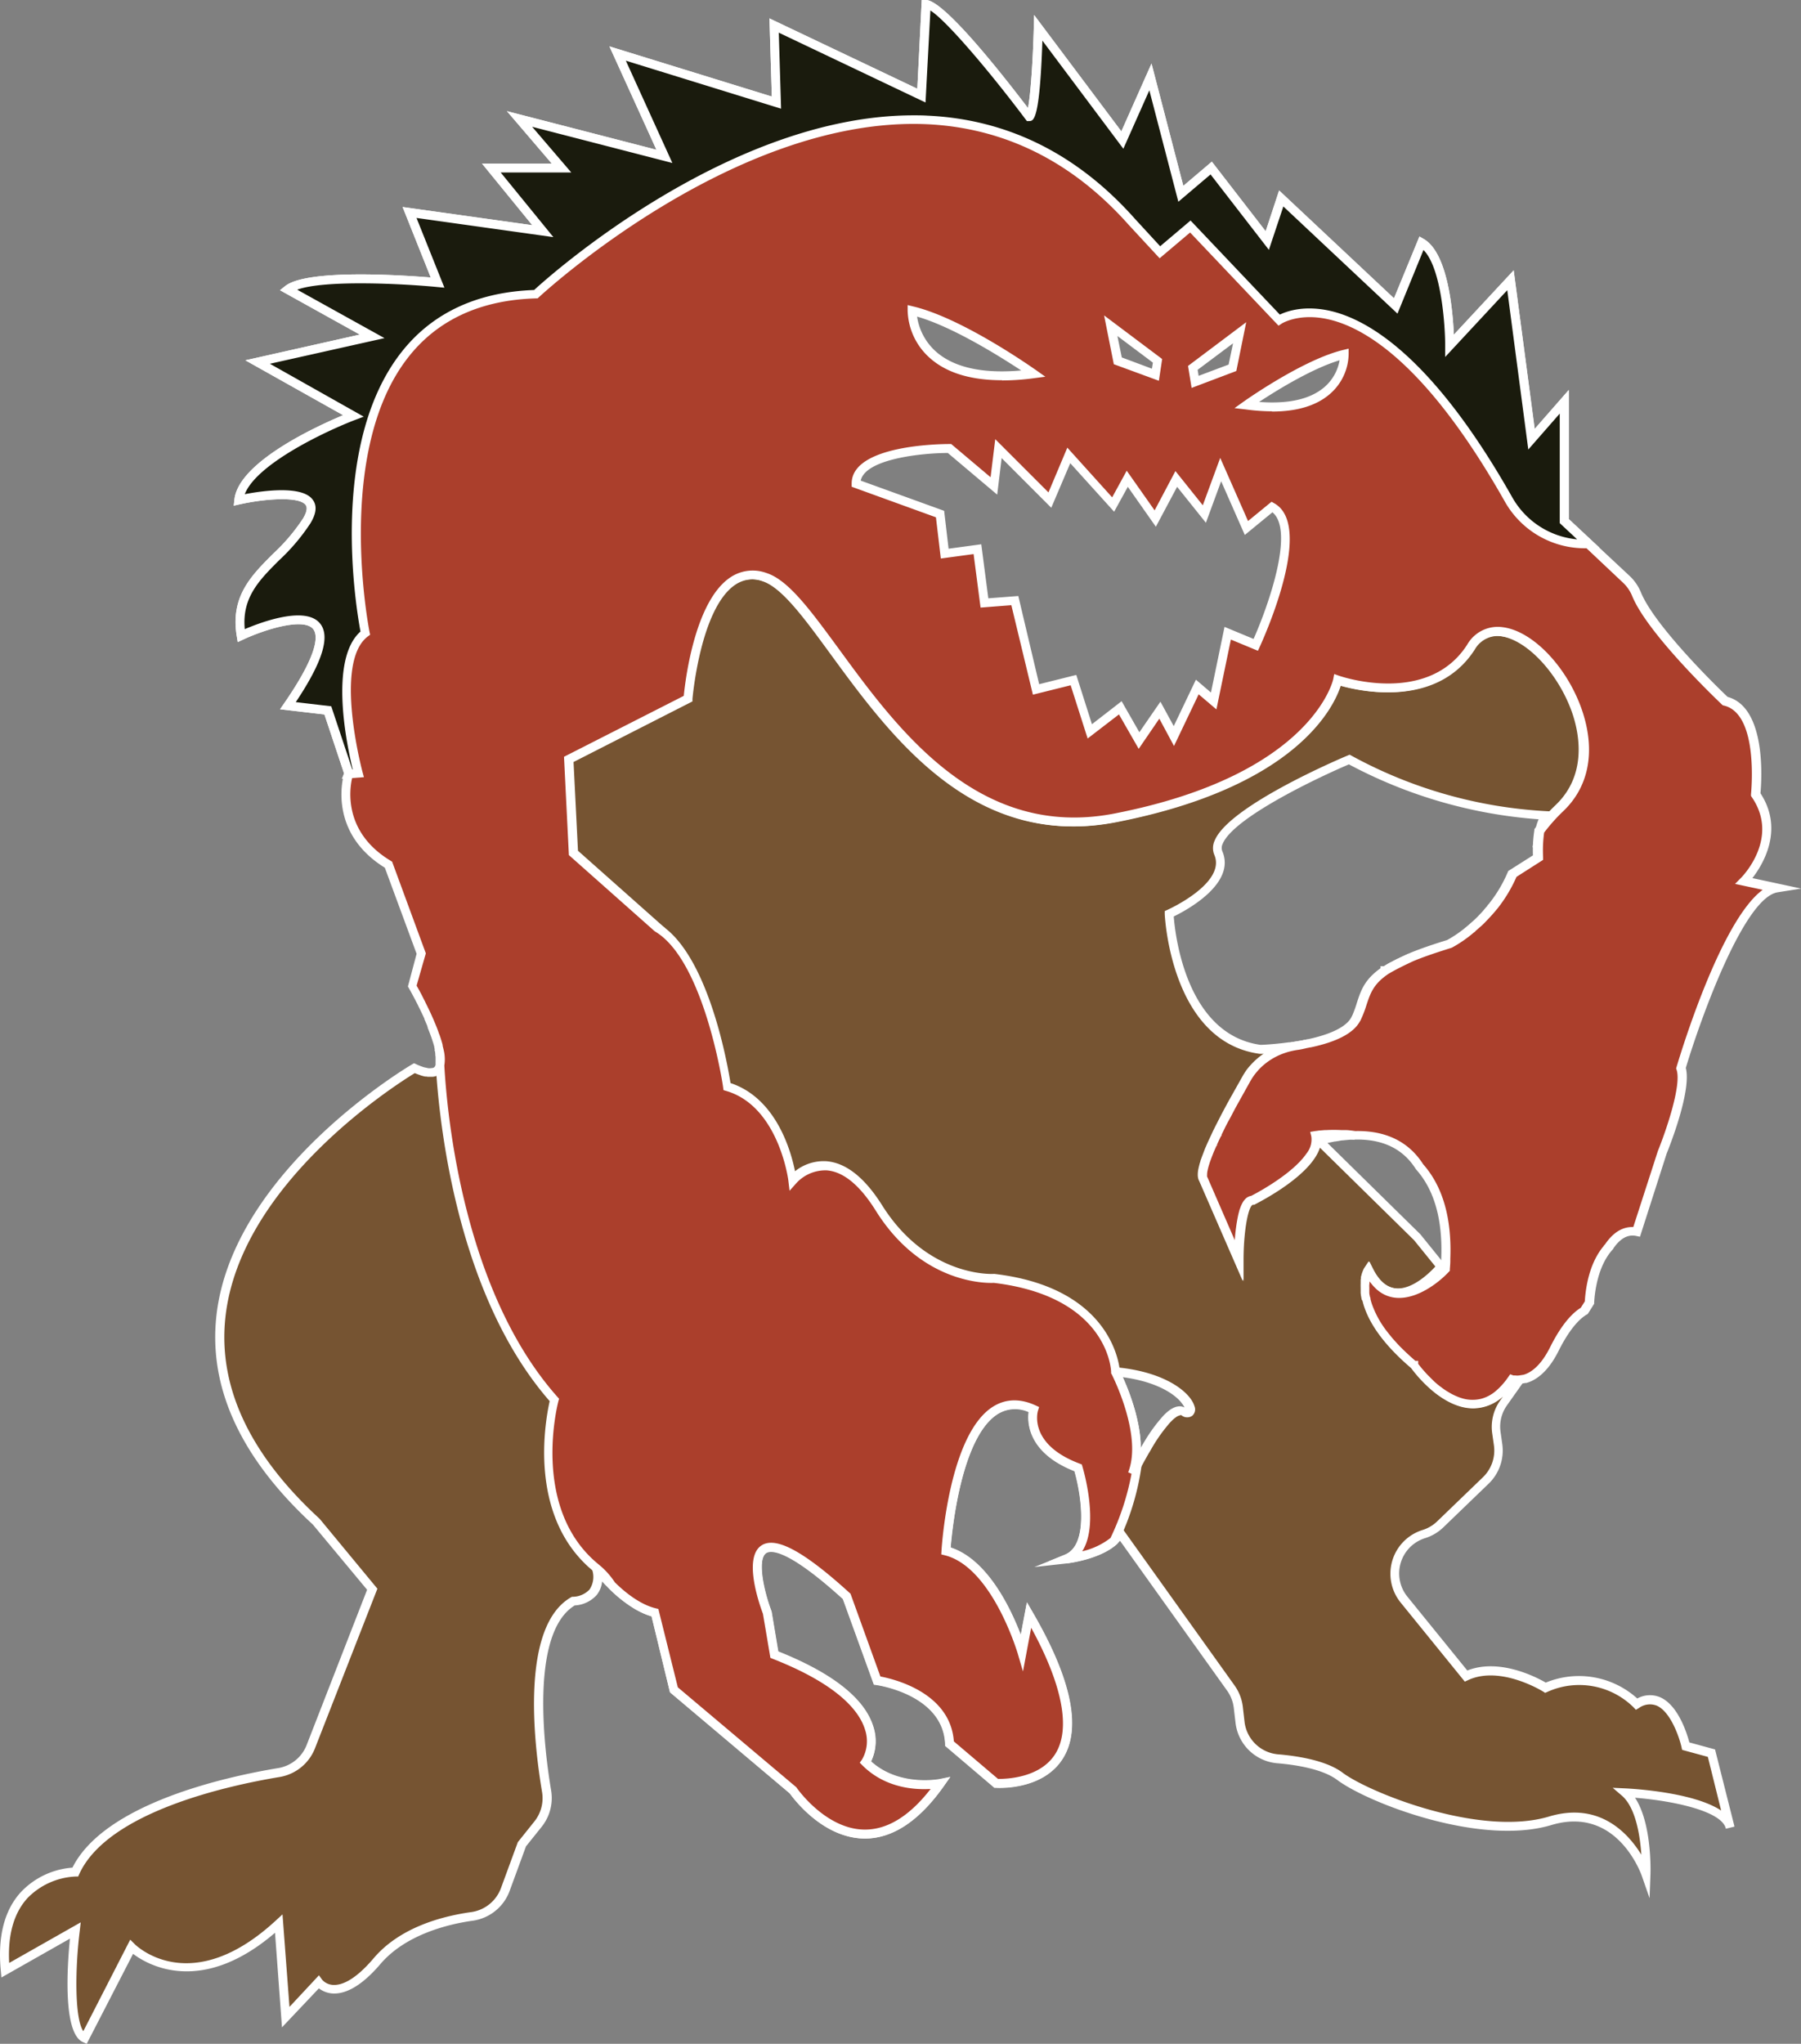 <svg xmlns="http://www.w3.org/2000/svg" viewBox="0 0 406.02 460.71"><rect x="0" y="0" width="406.02" height="460.71" fill="#808080" stroke="none"/><title>Hezrou</title><g id="ace7bf17-065f-4e87-9b19-52d1333cbd2e" data-name="Layer 2"><g id="a5510bcb-70ac-4022-94b4-4fe5ad452f10" data-name="Layer 1"><path d="M315.54,217l-.77.41c-.23.1-.46.23-.68.35s-.61.34-.88.51-.28.17-.41.25v0c1.64-.94,3.48-1.84,5.46-2.75C317.25,216.19,316.35,216.59,315.54,217Zm19.17-10.41s0,0,0,0a36.64,36.64,0,0,1-3,2.78c.56-.29,1.12-.6,1.66-.92a4.79,4.79,0,0,1,.93-.41,3.39,3.39,0,0,1,.43-.11c.57-1.16,1.18-2.3,1.78-3.43a.06.06,0,0,1,0-.05C335.94,205.23,335.32,205.93,334.71,206.58Zm-15.27,72.24L297.3,257.08c.94-.25,1.85-.45,2.73-.62.28,0,.56-.11.83-.14l.78-.12c.33-.06.65-.11,1-.14l.49-.05.95-.09c.18,0,.37,0,.54,0l.82,0c-.77-.11-1.53-.17-2.26-.22-.28,0-.52,0-.79,0a31.05,31.05,0,0,0-5.72.28c1.57,6.72-14.24,14.63-14.24,14.63-3.16,0-3.16,13.43-3.16,13.43l-7.91-18.17c-1.52-2.29,4.91-14.29,9.72-22.61a15.28,15.28,0,0,1,11.33-7.37,14.35,14.35,0,0,0,2-.42,5,5,0,0,0,.58-.15l-.89.17c-.34.07-.68.14-1,.18-.72.13-1.41.24-2.09.33l-1.71.21c-3,.35-5.17.41-5.17.41C264.62,233.9,263.57,206,263.57,206s14.22-6.33,11.07-13.69,29.51-21.08,29.51-21.08a103.34,103.34,0,0,0,44.78,12.64,1.78,1.78,0,0,0-.65.48,3,3,0,0,0-.31.4,2.87,2.87,0,0,0-.2.39,7.8,7.8,0,0,0-.67,2.2,42.2,42.2,0,0,1,4.46-5.05c17.4-16.33-10.52-51.11-20-36.36s-30,7.39-30,7.39-4.21,22.12-50.06,31.08-64.28-49.53-79-54.27S155,157.5,155,157.5l-26.89,13.7,1.06,21.08,19,16.85L99.12,236.88l0,0c0,.14.06.28.08.42s0,.28.06.41.05.53.06.78c0,.08,0,.16,0,.24,0,.25,0,.5,0,.73s0,.31-.08.47a3,3,0,0,1-.08.35,1.66,1.66,0,0,1-.12.31,2.38,2.38,0,0,1-.23.41.05.05,0,0,0,0,0,1.24,1.24,0,0,1-.28.28,1.67,1.67,0,0,1-.39.23h0a1.34,1.34,0,0,1-.4.13.86.86,0,0,1-.28,0l-.23,0h-.61c-.07,0-.15,0-.25,0l-.24,0-.08,0a.52.52,0,0,1-.17,0,1.25,1.25,0,0,1-.26-.07,3.43,3.43,0,0,1-.58-.17,14.28,14.28,0,0,1-1.59-.64S11.71,288.16,71.26,343L83.9,358.25l-13.84,35.5a9.3,9.3,0,0,1-7.15,5.82C51.29,401.49,23.6,407.53,17,422c0,0-17.91,0-15.81,22.13l15.81-9s-2.64,22.13,2.12,24.24l10.52-20.54s13.19,13.17,33.2-5.28l1.58,21.08,7.38-7.91S76,452.57,85,442c5.81-6.84,15.39-9.24,21.41-10.08a9.39,9.39,0,0,0,7.51-6l3.76-10.23,3.65-4.56a9.38,9.38,0,0,0,1.9-7.42c-1.71-10.2-5-36.49,6-42.82,0,0,6.85,0,5.27-7.37h0v0l.06.06s0,0,.05.06a.73.73,0,0,1,.09.13l.22.28c.46.55,1.23,1.48,2.26,2.55l.45.45a3.19,3.19,0,0,0,.26.26,29.62,29.62,0,0,0,5.18,4.18,12.8,12.8,0,0,0,1.18.68,8.86,8.86,0,0,0,.87.44,5,5,0,0,0,.63.27,12,12,0,0,0,1.9.62l4.21,17.39,26.87,22.65s15.82,23.19,33.2-1.57c0,0-10,2.1-16.85-4.76,0,0,9-12.64-20.56-24.23L173,363.52s-11.6-30.57,17.9-3.7l6.86,19S213.51,380.91,214,393l10.54,9s30.57,2.1,7.38-37.94l-1.58,8.42s-5.8-20-17.16-22.88c0,0,2.4-39.82,19.8-31.91,0,0-2.64,8.42,10,13.17,0,0,5.26,17.38-2.65,20.55h.11a.34.34,0,0,0,.13,0c1.23-.17,7.3-1.13,10.52-4.08a6.83,6.83,0,0,0,1.36-1.69l24.95,34.92a9.15,9.15,0,0,1,1.67,4.36l.39,3.33a9.32,9.32,0,0,0,8.42,8.22c4.8.4,10.73,1.44,14.1,4,6.33,4.75,31.62,14.77,47.43,10s21.6,12.12,21.6,12.12.53-13.7-4.73-18.44c0,0,22.11,1.05,23.71,7.89l-4.23-16.85L380,393.55s-3.17-14.22-11.06-9.49c0,0-8.44-9-20.56-3.68,0,0-10-6.33-17.9-2.63l-14-17.23A9.32,9.32,0,0,1,321,345.74a9.36,9.36,0,0,0,3.72-2.21L335,333.64a9.38,9.38,0,0,0,2.75-8l-.38-2.68a9.34,9.34,0,0,1,1.61-6.7l3.7-5.21h0a4.35,4.35,0,0,1-1.73-.19c-9.88,14.23-22.14-3.16-22.14-3.16-15.4-13-10.27-21.34-10.27-21.34,5.92,11.86,16.31-.86,16.31-.86Zm-52.7,39.38A1.5,1.5,0,0,0,266,318a1.53,1.53,0,0,0-.36,0,1.33,1.33,0,0,0-.34.1s0,0-.07,0a1.31,1.31,0,0,0-.36.17,3.33,3.33,0,0,0-.68.45,1.6,1.6,0,0,0-.3.23,7,7,0,0,0-.65.6,3.38,3.38,0,0,0-.26.27,36.68,36.68,0,0,0-4.46,6.27c-.15.24-.29.51-.44.75-.67,1.13-1.26,2.22-1.72,3.11l-.58,1.09c-.1.21-.21.4-.29.57s-.22.43-.28.54a15.91,15.91,0,0,0,.95-6.39c0-.22,0-.45,0-.68a27.66,27.66,0,0,0-.51-3.84c-.06-.34-.14-.68-.21-1s-.16-.67-.23-1-.14-.57-.22-.85a53.8,53.8,0,0,0-1.89-5.55c-.26-.64-.51-1.21-.73-1.71,0,0,0-.07,0-.11a6.29,6.29,0,0,1-.31-.69c-.17-.36-.3-.64-.41-.82a.77.77,0,0,0-.1-.22.41.41,0,0,1,0-.08s0,0,0,0C268.32,310.82,270.43,320.31,266.74,318.2Z" style="fill:#765432"/><path d="M19.55,460.71l-.86-.39c-4.55-2-3.54-17.14-2.92-23.32L.32,445.76l-.14-1.53c-.73-7.66.79-13.61,4.51-17.7A17.77,17.77,0,0,1,16.33,421c7.27-14.53,34.81-20.53,46.42-22.45a8.33,8.33,0,0,0,6.38-5.19l13.63-35L70.53,343.66c-16.21-14.94-23.53-30.77-21.75-47,3.6-32.87,43.7-56.5,44.11-56.73l.45-.26.47.21a12.8,12.8,0,0,0,1.48.6,2.4,2.4,0,0,0,.43.13l.89.19H97l.59-.07.26-.11h0l.18-.19a1.5,1.5,0,0,0,.09-.18,1.45,1.45,0,0,0,.08-.18,1.6,1.6,0,0,0,0-.21l0-.26a2.56,2.56,0,0,1,0-.27c0-.06,0-.23,0-.4v-.28c0-.3,0-.53-.06-.76l0-.16c0-.09,0-.18,0-.26a2.5,2.5,0,0,0-.05-.29l-.11-.52.46-.52.14-.09L146.47,209l-18.24-16.2-1.11-22.15,27-13.74c.35-3.48,2.49-21.35,10.5-26.7a9,9,0,0,1,8.14-1c5,1.6,10,8.49,16.4,17.21,13.27,18.16,31.44,43,62.13,37,44.5-8.7,49.22-30.08,49.26-30.29l.23-1.14,1.09.39c.2.07,19.93,6.91,28.87-7a7.93,7.93,0,0,1,8.08-3.94c6.89.9,14.79,9.35,18,19.23,2.86,8.88,1.31,16.75-4.37,22.19h1.31l-2.37,1a43.43,43.43,0,0,0-3.44,4l-2.46,3.21.68-4a8.92,8.92,0,0,1,.71-2.39A107.35,107.35,0,0,1,304.1,172.3c-7.54,3.21-26.11,12.12-28.46,17.92a2.07,2.07,0,0,0-.08,1.66c3.13,7.31-8.08,13.31-10.95,14.71.32,4.14,2.82,26.6,19.57,28.94.41,0,2.41-.1,5-.4l1.41-.18.28,0c.66-.09,1.34-.2,2-.32.35,0,.66-.11,1-.18l.91-.17.5,1.93a6.59,6.59,0,0,1-.66.18,16.58,16.58,0,0,1-2.12.43,14.25,14.25,0,0,0-10.59,6.88c-10.82,18.7-9.9,21.32-9.76,21.56l.09.15,6.13,14.11c.31-4.44,1.21-9.61,3.74-9.95,4.06-2.07,13.49-7.88,13.63-12.57l-.42-.41.39-.1a1.86,1.86,0,0,0-.06-.34l-.24-1,1.05-.18a32,32,0,0,1,5.93-.29c.19,0,.46,0,.73,0,1,.06,1.73.13,2.42.23l-.14,2-.71,0h-.34l-.55.05-.57.05-.51.05c-.32,0-.62.08-.91.13l-.76.12c-.25,0-.4.06-.56.09l-.31.06-.91.19,20.92,20.56,5.88,7.27-.52.62c-.23.29-5.66,6.87-11.33,6.24a7.69,7.69,0,0,1-5.46-3.56c-.42,3,.38,9.45,10.63,18.13l.17.19c.06.08,6,8.33,12.47,8.33h0c2.94,0,5.62-1.75,8-5.17l.46-.65.73.29h0a3.79,3.79,0,0,0,1.3.12l2.11-.15-4.91,6.94a8.3,8.3,0,0,0-1.43,6l.38,2.68a10.37,10.37,0,0,1-3,8.89l-10.27,9.9a10.32,10.32,0,0,1-4.11,2.44,8.33,8.33,0,0,0-4,13.2l13.5,16.64c7.26-2.86,15.64,1.54,17.69,2.73a19.61,19.61,0,0,1,20.63,3.58,5.9,5.9,0,0,1,5.13-.29c4.09,1.76,6.08,8.18,6.61,10.19l5.79,1.58L391,411.63l0,.13-1.94.47,0-.11c-1.08-4-12.26-6.22-20.45-6.88,3.86,5.89,3.49,16.81,3.47,17.32l-.2,5.32-1.74-5c-.23-.65-5.69-15.88-20.38-11.49-16.12,4.85-41.49-5.05-48.31-10.17-3.27-2.44-9.19-3.4-13.58-3.76a10.34,10.34,0,0,1-9.33-9.1l-.39-3.33a8.34,8.34,0,0,0-1.49-3.9L252.5,347.32c-.21.24-.44.48-.68.71-3.32,3-9.19,4.07-11,4.33l-.21,0a.91.91,0,0,1-.22,0l-4-.4,3.67-1.52c5.61-2.25,3.59-14,2.2-18.87-10.44-4.12-10.63-10.89-10.32-13.32a7.43,7.43,0,0,0-6.85.37c-8.26,5-10.4,25.84-10.76,30.2,8.35,2.71,13.59,13.83,15.82,19.7l1.38-7.35,1.35,2.34c8.7,15,11,26.08,6.77,32.83-4.51,7.24-14.66,6.63-15.09,6.6l-.33,0-11.12-9.46,0-.43c-.48-11.15-15.31-13.26-15.46-13.28l-.6-.08-7-19.31c-12.55-11.4-16.27-11-17.29-10.34-2.08,1.42-.57,8.52,1.17,13.11l.05.19,1.49,8.91c12.33,4.93,19.55,10.67,21.46,17.06a10.5,10.5,0,0,1-.55,7.72c6.35,5.75,15.31,4,15.4,4l2.47-.51-1.45,2.06c-5.52,7.87-11.51,11.86-17.8,11.86h-.1c-9.4-.07-16-9-16.86-10.18l-27-22.78-4.15-17.12c-.5-.15-1-.32-1.45-.51a5,5,0,0,1-.7-.31,9.52,9.52,0,0,1-.91-.45,13.39,13.39,0,0,1-1.23-.72,30.14,30.14,0,0,1-5.34-4.31l-.08-.07a3,3,0,0,1-.25-.26l-.39-.38c-.29-.3-.55-.59-.8-.86a5.73,5.73,0,0,1-1.23,3.06,7.14,7.14,0,0,1-4.94,2.34c-10.38,6.36-6.71,33.47-5.33,41.67a10.39,10.39,0,0,1-2.1,8.2l-3.56,4.44-3.7,10.08a10.39,10.39,0,0,1-8.31,6.68c-5.3.74-15,3-20.78,9.73-3.88,4.56-7.47,6.77-10.63,6.68a5.68,5.68,0,0,1-3.27-1.16L63.57,457,62,435.68c-16.52,14.18-28.55,7.36-32,4.75ZM18.2,433.33l-.23,2c-1,8-1.23,19.51.81,22.54l10.58-20.64,1,1c.51.51,12.79,12.24,31.81-5.3l1.52-1.4,1.57,20.86,6.65-7.13.71,1a3.53,3.53,0,0,0,2.62,1.18h.12c1.75,0,4.68-1.07,8.86-6,5.85-6.9,15.21-9.47,22-10.42a8.39,8.39,0,0,0,6.71-5.39l3.81-10.38,3.76-4.7a8.39,8.39,0,0,0,1.7-6.62c-1.85-11-4.92-37.27,6.51-43.86l.23-.13h.27a5.31,5.31,0,0,0,3.68-1.62,5.09,5.09,0,0,0,.68-4.24l0-.08c0-.07,0-.15,0-.22l-.71-3.31,2.69,2.76,0,.06a2,2,0,0,1,.2.26c.43.5,1.19,1.41,2.17,2.44l.43.43.15.15.12.12a29,29,0,0,0,5,4,12.34,12.34,0,0,0,1.1.64,8.81,8.81,0,0,0,.81.41,5.06,5.06,0,0,0,.58.25,11.83,11.83,0,0,0,1.8.59l.59.15,4.28,17.65,26.72,22.54.08.11c.06.09,6.51,9.37,15.32,9.42H195c5.11,0,10.08-3.08,14.81-9.16-3.53.22-10.25-.17-15.39-5.32l-.6-.6.49-.68a8.17,8.17,0,0,0,.68-6.81c-1.22-4-5.82-10.05-20.78-15.92l-.53-.21L172,363.78c-.87-2.29-4.45-12.61-.39-15.37,3.21-2.19,9.54,1.21,19.94,10.67l.18.17,6.74,18.66c3,.56,15.75,3.6,16.56,14.63L225,401c1.66,0,9.48-.11,12.95-5.69s1.62-15.43-5.47-28.38l-1.85,9.85-1.17-4c0-.2-5.77-19.5-16.44-22.19l-.81-.2.05-.83c.07-1.08,1.71-26.51,11.78-32.58,2.81-1.69,6-1.75,9.43-.18l.8.36L234,318c-.09.3-2.13,7.6,9.41,11.93l.46.18.15.47c.19.62,3.87,13.06,0,19.11a16.05,16.05,0,0,0,6.51-3.12,5.62,5.62,0,0,0,1.17-1.43l.76-1.39,25.88,36.21a10.35,10.35,0,0,1,1.85,4.84l.38,3.32a8.33,8.33,0,0,0,7.52,7.33c4.65.39,11,1.43,14.61,4.16,5.83,4.38,30.89,14.56,46.54,9.86,11.3-3.38,17.79,3.72,20.79,8.62-.29-4.28-1.25-10.49-4.3-13.24L363.57,403l2.8.13c1.88.09,15.43.87,21.65,5l-3-12.1-5.8-1.58-.13-.59c-.48-2.15-2.43-8-5.6-9.38a4.2,4.2,0,0,0-4,.53l-.69.41-.55-.58a17.42,17.42,0,0,0-19.43-3.45l-.48.21-.45-.29c-.1-.06-9.65-6-16.95-2.57l-.71.33-14.47-17.83a10.32,10.32,0,0,1,5-16.37,8.3,8.3,0,0,0,3.31-2l10.26-9.89a8.36,8.36,0,0,0,2.46-7.18l-.38-2.67a10.29,10.29,0,0,1,1.78-7.42l.64-.9a10.13,10.13,0,0,1-6.68,2.67h0c-7.19,0-13.25-8-14-9.07-15.76-13.41-10.61-22.19-10.38-22.56l.94-1.52.8,1.6c1.37,2.75,3.08,4.25,5.08,4.48,3.67.41,7.63-3.4,9-4.92l-4.8-5.93-21.22-20.85c-2,6.25-13.16,12-14.62,12.76l-.21.11h-.23c-1,0-2.16,5.54-2.16,12.43v4.8l-9.79-22.49c-.61-.95-1.77-3.7,9.73-23.59a15.51,15.51,0,0,1,4.88-5.18l-.92,0H284c-20.1-2.71-21.41-31.22-21.42-31.51l0-.67.62-.28c.14-.06,13.29-6,10.56-12.39a4,4,0,0,1,.07-3.2c3.19-7.89,28.88-18.74,30-19.2l.44-.18.42.23a103.11,103.11,0,0,0,44.3,12.52h.63c.45-.47.88-.9,1.32-1.31,7-6.59,5.51-15.53,4-20.26-2.92-9.06-10.25-17.07-16.33-17.87a6,6,0,0,0-6.14,3c-8.56,13.3-25.8,9.37-30.19,8.1-1.48,4.66-9.79,22.83-50.56,30.8-31.92,6.24-50.54-19.22-64.13-37.81-5.92-8.09-11-15.08-15.4-16.49a7.07,7.07,0,0,0-6.41.77c-7.9,5.28-9.65,25.55-9.67,25.76l0,.55-26.81,13.66,1,20,19.71,17.5L100.2,237.42a.69.69,0,0,1,0,.2c0,.26,0,.53.07.78,0,.08,0,.15,0,.22v.2a6.37,6.37,0,0,1,0,.76l0,.28c0,.09,0,.19,0,.29a2.33,2.33,0,0,1-.1.43,1.66,1.66,0,0,1-.14.37,3.94,3.94,0,0,1-.2.41v0l-.19.26a2.29,2.29,0,0,1-.51.52,2.73,2.73,0,0,1-.56.33l-.24.08a1.9,1.9,0,0,1-.39.11,2.5,2.5,0,0,1-.38.06l-.34,0h-.61l-.2,0-.28-.05-.24,0a1.57,1.57,0,0,1-.27-.05,1.18,1.18,0,0,1-.27-.07,3.53,3.53,0,0,1-.67-.21c-.34-.11-.74-.26-1.17-.44-4.32,2.63-39.4,24.92-42.69,55-1.71,15.62,5.41,30.9,21.16,45.39l.1.1,13,15.73L71,394.12a10.4,10.4,0,0,1-7.92,6.44c-11.45,1.89-38.76,7.8-45.2,21.86l-.26.58H17a16.13,16.13,0,0,0-10.83,4.89c-3.07,3.39-4.44,8.29-4.1,14.59ZM96.33,240.71h0Zm159.78,92-1.8-.87a14.84,14.84,0,0,0,.88-6c0-.22,0-.43,0-.64a27.14,27.14,0,0,0-.5-3.72c0-.32-.13-.63-.19-.93l0-.1c0-.2-.08-.4-.13-.6l-.18-.71c0-.15-.07-.3-.11-.46a51.5,51.5,0,0,0-1.86-5.45c-.25-.62-.5-1.19-.71-1.68l0-.09c-.13-.28-.25-.53-.34-.75l-.09-.19c-.09-.2-.17-.37-.24-.49l-.1-.21-.18-.19v-1.53l1.09.11c11.34,1.06,16.75,5.8,17.62,8.74a1.9,1.9,0,0,1-.48,2.18,2,2,0,0,1-2.42-.09.33.33,0,0,0-.35,0l-.34.1-.14.07-.11.05a2.43,2.43,0,0,0-.47.33l-.14.09-.08.07-.09.08a4,4,0,0,0-.53.5l-.1.08-.08.09-.11.11a36,36,0,0,0-4.31,6.07l-.21.37c-.08.14-.16.28-.25.41-.72,1.23-1.31,2.34-1.67,3l-.07.12c-.19.36-.36.68-.5,1l-.15.27-.13.27C256.27,332.43,256.18,332.62,256.11,332.74Zm-3-22.3c0,.07.07.14.1.22l.05.1c.23.53.48,1.11.74,1.75a53.51,53.51,0,0,1,1.93,5.67l.14.53.17.7c.06.24.12.48.16.72s.16.69.22,1a29,29,0,0,1,.52,4c0,.25,0,.5,0,.74s0,.44,0,.65l0-.07c.09-.14.16-.26.22-.37s.16-.28.25-.42a36.36,36.36,0,0,1,4.58-6.42l.08-.09.21-.21a6.59,6.59,0,0,1,.68-.63,3.52,3.52,0,0,1,.39-.31,4.27,4.27,0,0,1,.77-.5,3.86,3.86,0,0,1,.41-.2l.28-.11a2.62,2.62,0,0,1,.38-.09,2.38,2.38,0,0,1,1.64.2,4.43,4.43,0,0,0-.64-1C265.61,315.17,262.15,311.66,253.12,310.44Zm58.67-90.17v-2.14l.64-.56.22-.14c.33-.2.63-.38,1-.55s.48-.27.74-.39.41-.22.68-.36l.07,0c.84-.42,1.78-.84,2.78-1.24l.79,1.84c-2.32,1.07-4,1.9-5.38,2.71Zm12.37-5.74,6.93-5.9c.94-.8,1.85-1.65,2.69-2.52l.2-.22c.56-.59,1.07-1.17,1.55-1.75v0l.31-.33.8.71.89,0v.25l-.12.22c-.59,1.12-1.19,2.26-1.76,3.41l-.24.49-.55.06-.22.06a3.39,3.39,0,0,0-.75.32c-.54.33-1.12.65-1.69.95Z" style="fill:#fff"/><path d="M343.71,310.81h0c1.86-.51,4.36-2.13,6.65-6.7,2.85-5.71,5.36-7.84,6.75-8.63.39-.6.78-1.22,1.18-1.87.15-2.69.88-8.62,4.33-12.49l0,0c1.58-2.37,3.63-4,6.3-3.45l2.74-8.49h0l3.05-9.43s5.8-14.22,4.22-19c0,0,11.59-39,21.59-40.58l-7.36-1.58s9.48-9.49,2.63-19.49c0,0,2.1-19-6.86-21.08,0,0-16.67-15.74-20-24.22a9.71,9.71,0,0,0-2.39-3.36l-8.4-7.85-5.51-5.13V90.57L345.24,99l-4.73-35.84L326.8,77.92s0-19.48-6.32-23.17L314.68,69,288.86,44.74l-3.16,9.49L273.06,37.88l-6.85,5.81-6.85-26.35L253,31.57l-19-25.29s-.53,20-2.11,20C232,26.29,213,1,208.78,1l-1.06,20.55-33.2-15.8.53,17.38L139.22,12.07l10.54,23.18L117.1,26.82l9.47,11.06h-15.8l11.59,14.23-30-4.21,6.31,15.8S70.2,61.07,64.92,65.28l19,10.54-25.82,5.8L79.67,93.74s-24.76,9.48-25.81,19c0,0,21.08-4.73,15.29,4.76s-16.87,13.17-14.77,25.81c0,0,31.63-14.75,10.54,15.81l9,1,4.73,14.22a.93.93,0,0,1,0,.13c-.39,1.33-3.41,13,9,20.43l7.39,20-2.11,7.36s.84,1.46,1.91,3.58a3.71,3.71,0,0,1,.24.49c.45.89.93,1.88,1.4,2.91.24.54.49,1.1.72,1.67a3.08,3.08,0,0,1,.16.38c.26.62.49,1.22.71,1.84.06.14.11.28.16.42.12.34.23.68.34,1s.24.79.34,1.17.2.76.26,1.12a7.7,7.7,0,0,1,.12,3.2v0c.64,11.55,4.34,51.31,25.77,75.44,0,0-6.84,24.77,9.49,37.94h0a16.82,16.82,0,0,1,3.39,3.81c2.47,2.45,6.05,5.33,9.76,6.19l4.21,17.38,26.87,22.66s15.82,23.19,33.2-1.57c0,0-10,2.1-16.85-4.76,0,0,9-12.64-20.56-24.24l-1.58-9.47s-11.59-30.57,17.91-3.7l6.86,19S213.51,380.9,214,393l10.54,9s30.57,2.1,7.38-37.94l-1.58,8.42s-5.8-20-17.16-22.88c0,0,2.4-39.82,19.79-31.91,0,0-2.63,8.42,10,13.17,0,0,5.26,17.38-2.65,20.55,0,0,7.15-.8,10.76-4.11A57.34,57.34,0,0,0,256.39,330c-.59,1.09-1,1.89-1.15,2.2,3.44-8.73-3.44-22.29-3.78-23,0,0,0,0,0,0s-.53-17.91-27.4-21.08c0,0-15.27,1.07-25.81-15.8S178.73,266,178.73,266,176.63,248.65,164,245c0,0-4.21-29-15.8-35.83l-19-16.85-1-21.09L155,157.5s2.63-32.15,17.38-27.4,33.2,63.23,79,54.27,50.05-31.08,50.05-31.08,20.56,7.36,30.05-7.39,37.41,20,20,36.36a41.34,41.34,0,0,0-4.46,5.05,30.38,30.38,0,0,0-.28,6L341,197a31.53,31.53,0,0,1-4.48,7.46,0,0,0,0,0,0,0,0,0,0,0,0,0,0q-.43.54-.9,1c-.31.35-.62.68-.93,1,0,0,0,0,0,0q-.76.81-1.5,1.5c-.5.45-1,.88-1.46,1.28a.07.07,0,0,1,0,0l0,0a27.82,27.82,0,0,1-4.87,3.36c-3.3,1-6,1.94-8.22,2.84l-.13,0-.2.09c-2.12,1-4.09,2-5.82,3a0,0,0,0,0,0,0c-5.27,3.52-4.62,6.77-6.69,10.92h0c-1.44,2.85-6,4.54-10.57,5.5a.58.58,0,0,1-.14,0l-.12,0a2.8,2.8,0,0,1-.36.1l-.1,0c-.21.06-.43.12-.64.16l-.14,0c-.42.1-.83.17-1.25.23a18.8,18.8,0,0,0-2.6.57c-.28.08-.55.18-.83.28a15.16,15.16,0,0,0-5.78,3.71,16.27,16.27,0,0,0-1.14,1.33,15,15,0,0,0-1,1.47c-.19.32-.37.65-.56,1l-1.11,2-1.28,2.31c-.14.26-.28.52-.43.78-.53,1-1.06,2-1.57,2.95-.6,1.17-1.19,2.32-1.73,3.44a.08.08,0,0,1,0,0c-.35.73-.68,1.45-1,2.14a0,0,0,0,1,0,0l-.66,1.51c-.27.68-.52,1.32-.74,1.92-.1.29-.2.56-.28.83-.18.55-.31,1.07-.41,1.52l-.06.33a4.89,4.89,0,0,0-.08,1,2.49,2.49,0,0,0,.05.5,1.32,1.32,0,0,0,.17.42L279.25,284a55.27,55.27,0,0,1,.89-9.76c.08-.38.18-.74.28-1.08.05-.17.11-.33.16-.49a7,7,0,0,1,.36-.86,3.34,3.34,0,0,1,.66-.91,1.23,1.23,0,0,1,.81-.33h0c.3-.15,7.17-3.63,11.29-7.9.19-.19.37-.39.54-.59a3.58,3.58,0,0,0,.26-.29q.25-.3.48-.6l.44-.6a5.91,5.91,0,0,0,1.21-4.64l.52-.07.42,0,.55-.06.44,0,.56,0a30.76,30.76,0,0,1,3.24,0h.39l.46,0c.74,0,1.51.11,2.31.22,7.43-.16,11.9,2.88,14.55,7.07h0c3.74,4.18,6.3,10.66,5.92,20.66,0,.16,0,.33,0,.49,0,.6-.06,1.21-.11,1.84,0,0-8.83,9.44-15,3.73l-.32-.31a8.75,8.75,0,0,1-.62-.71,7.69,7.69,0,0,1-.6-.83l-.29-.46c-.19-.32-.38-.66-.56-1a1.31,1.31,0,0,0-.11.2l-.06.12-.13.32c-.05.13-.1.27-.15.43a2.81,2.81,0,0,0-.08.31c0,.13-.07.27-.1.42l0,.16a2.38,2.38,0,0,1-.05.26.28.28,0,0,0,0,.09c0,.12,0,.25,0,.38s0,.27,0,.4a5,5,0,0,0,0,.68c0,.21,0,.44,0,.66s0,.2,0,.3,0,.2,0,.31a14.22,14.22,0,0,0,.24,1.43v0c.1.43.23.88.38,1.36a22.88,22.88,0,0,0,3.73,6.67c.32.41.66.84,1,1.27s.77.87,1.19,1.33.85.89,1.32,1.36c.93.91,2,1.86,3.13,2.85h0s.41.57,1.13,1.43c.25.29.53.61.84.95s.47.51.73.77.67.67,1,1,.45.42.69.62.65.55,1,.82c.51.39,1.05.77,1.61,1.12.38.24.77.46,1.17.67a15.39,15.39,0,0,0,1.82.79c.26.09.53.17.79.24a9.09,9.09,0,0,0,4.52.08c.24-.06.47-.13.7-.21a9.48,9.48,0,0,0,2.24-1.14,11.88,11.88,0,0,0,1.11-.86,17,17,0,0,0,2.74-3.13l.24.07c.11,0,.26.06.43.08a4.67,4.67,0,0,0,1.08,0ZM279.39,75.06,277.79,83l-8.42,3.16L268.85,83Zm-18.45,6.3-.53,3.16L252,81.36l-1.57-7.91ZM205.62,70C216.69,72.66,233,84.26,233,84.26,205.09,87.94,205.62,70,205.62,70Zm77.45,75.35-6.33-2.63L273.58,158l-3.68-3.15-5.28,11.06-3.16-5.8L256.73,167l-4.23-7.38-6.84,5.26L242,153.29l-8.44,2.1-4.74-20-6.85.53-1.58-12.12-7.38,1-1.06-8.94L193,109c0-7.91,21.07-7.91,21.07-7.91l10,8.44,1.06-8.44L236.7,112.7l4.22-10,10,11.07L254.1,108l6.31,9,4.74-9,6.33,7.91,3.68-10L281,119l5.79-4.75C295.19,119,283.07,145.38,283.07,145.38Zm-2.11-54S294.15,82,303.08,79.87C303.08,79.87,303.52,94.35,281,91.36Z" style="fill:#ab3f2c"/><path d="M195,414.42h-.1c-9.4-.07-16-9-16.86-10.18l-27-22.79-4.15-17.11c-3.79-1.09-7.31-4-9.63-6.3l-.13-.16a16,16,0,0,0-3.11-3.52l-.1-.07c-15.3-12.34-10.83-34.71-10-38.45-21.27-24.34-25-64-25.67-75.65V240l0-.17a6.93,6.93,0,0,0-.13-2.77c-.05-.32-.13-.61-.21-.92l0-.15c-.07-.29-.16-.59-.25-.89l-.08-.24-.32-1-.14-.36c-.23-.66-.46-1.24-.71-1.84l0-.11c0-.06,0-.12-.08-.19l0-.1c-.21-.51-.43-1-.65-1.51l0-.12c-.46-1-.94-2-1.38-2.87a2.89,2.89,0,0,0-.21-.43c-1.08-2.13-1.91-3.58-1.92-3.59l-.21-.37L93.92,215l-7.16-19.4C74.5,188,77,176.38,77.57,174.37l-4.43-13.32-10-1.17.95-1.37c8.07-11.7,7.53-15.51,6.49-16.74-2.18-2.59-10.84.1-15.79,2.41l-1.19.55-.22-1.3c-1.48-8.93,3.22-13.62,8.19-18.59a43.74,43.74,0,0,0,6.72-7.9c.6-1,1.19-2.31.63-3.1-1.49-2.07-9.58-1.35-14.85-.16l-1.37.3.16-1.39c.93-8.44,18.51-16.49,24.5-19L55.32,81.22l25.8-5.8-18-10,1.17-.93c4.87-3.89,26.29-2.47,32.82-1.94L90.77,46.67,120,50.77,108.67,36.88H124.4L114.28,25.06l33.7,8.7-10.59-23.3L174,21.76l-.54-17.62L206.8,20l1-20h.95c4.09,0,17.55,17.2,23,24.36.61-3.05,1.12-10.92,1.31-18.11l.08-2.87,19.66,26.23,6.8-15.29,7.17,27.58,6.43-5.46,12.13,15.69,3.07-9.19L314.3,67.25,320,53.31l1,.58c5.38,3.14,6.52,16,6.76,21.55l13.49-14.51,4.71,35.76,7.69-8.78V117l13.59,12.69a10.65,10.65,0,0,1,2.64,3.71c3.06,7.71,17.78,22,19.61,23.7,8.8,2.4,7.65,18.95,7.39,21.72,5.37,8.2.55,16.07-1.82,19.12l11,2.36-5.3.84c-7.63,1.2-17.44,28.71-20.71,39.59,1.34,5.18-3.74,17.88-4.33,19.34l-6,18.71-.88-.18c-1.86-.38-3.54.54-5.12,2.81v.07l-.25.29c-3.29,3.69-3.95,9.53-4.08,11.88v.25l-.14.21c-.4.66-.8,1.29-1.19,1.9l-.13.2-.22.12c-1.17.67-3.56,2.62-6.35,8.21-2.5,5-5.34,6.68-7.27,7.21l-.21,0-1,.17a5.76,5.76,0,0,1-1.39,0h-.11a16.84,16.84,0,0,1-2.5,2.75,12.54,12.54,0,0,1-1.21.94,10.3,10.3,0,0,1-2.47,1.26l-.78.23a10.06,10.06,0,0,1-5-.08l-.87-.26a17.09,17.09,0,0,1-1.94-.85c-.44-.23-.85-.46-1.25-.72a20.44,20.44,0,0,1-1.69-1.16c-.37-.29-.71-.57-1-.87s-.49-.42-.74-.66-.69-.66-1-1l-.72-.77c-.35-.38-.64-.71-.9-1-.57-.69-1-1.2-1.11-1.4-1.11-1-2.15-1.9-3.1-2.82-.49-.49-.93-.95-1.35-1.4s-.84-.92-1.22-1.36l-1.05-1.3a24.42,24.42,0,0,1-3.89-7c-.13-.43-.25-.83-.34-1.21l0,0L307,293a13.85,13.85,0,0,1-.25-1.53s0-.14,0-.24l0-.64c0-.17,0-.34,0-.5a6.78,6.78,0,0,1,0-.77v-.14a2.11,2.11,0,0,1,0-.26l0-.21c0-.05,0-.1,0-.15v-.08l.06-.24h0s0,0,0-.08l0-.24c0-.16.07-.31.11-.46a3,3,0,0,1,.08-.32c.08-.23.13-.39.19-.54l.06-.15.09-.22.07-.15a3.35,3.35,0,0,1,.18-.31l.95-1.43.77,1.53c.17.34.35.66.53,1l.07.1a3.21,3.21,0,0,0,.19.31,6.38,6.38,0,0,0,.54.75,8,8,0,0,0,.58.66l.27.26c4.85,4.5,12-2.06,13.35-3.43,0-.49.07-1,.08-1.43,0-.17,0-.32,0-.46.33-8.71-1.57-15.42-5.66-20l-.11-.15c-2.86-4.51-7.42-6.74-13.69-6.6h-.15c-.74-.1-1.49-.17-2.23-.21l-.41,0h-.39a27.47,27.47,0,0,0-3.17,0l-1.45.12a7.51,7.51,0,0,1-1.49,4.33l-.47.64c-.16.21-.33.43-.52.65l-.31.35c-.13.16-.33.38-.54.59-4,4.1-10.33,7.46-11.4,8l-.18.18h-.43a.39.39,0,0,0-.17.1,2.72,2.72,0,0,0-.41.61,4.33,4.33,0,0,0-.3.71l-.07.19a2.58,2.58,0,0,1-.08.26c-.09.32-.19.65-.26,1a54.35,54.35,0,0,0-.87,9.55v4.8l-9.8-22.51a2.38,2.38,0,0,1-.25-.65,3.34,3.34,0,0,1-.08-.74,6.16,6.16,0,0,1,.09-1.12l.07-.35c.14-.63.28-1.16.44-1.65,0-.18.13-.39.2-.61l.08-.23.76-2,.6-1.37v0l.29-.63.73-1.56h0l.06-.13,0,0,.07-.16c.53-1.08,1.1-2.19,1.68-3.32s1.06-2,1.59-3c.16-.28.3-.53.43-.78l2.61-4.64.36-.64a17.09,17.09,0,0,1,1-1.57,17.84,17.84,0,0,1,1.22-1.41,16.3,16.3,0,0,1,6.16-4c.36-.13.62-.22.9-.3a18.94,18.94,0,0,1,2.73-.6c.39-.06.77-.12,1.16-.21l.18,0,.56-.14.2,0,.22-.07.37-.09c5.31-1.12,8.82-2.88,9.88-5l.26-.53a26.13,26.13,0,0,0,1-2.8c.86-2.62,1.67-5.11,5.3-7.68v-.47h.74c1.5-.87,3.26-1.76,5.67-2.88l.53.86-.43-.9.27-.11c2.31-.94,5-1.87,8.22-2.85a26.88,26.88,0,0,0,4.49-3.1h0l.16-.14q.71-.6,1.44-1.26c.38-.36.77-.74,1.17-1.16h0l.3-.33c.29-.3.59-.62.89-1s.44-.5.65-.75v-.11l.28-.26a30.64,30.64,0,0,0,4.29-7.17l.12-.29,5.57-3.53a29.16,29.16,0,0,1,.32-5.66l0-.24.15-.2a41.92,41.92,0,0,1,4.57-5.17c7-6.6,5.51-15.53,4-20.27-2.92-9-10.25-17.07-16.34-17.86a6,6,0,0,0-6.13,3c-8.56,13.31-25.81,9.38-30.19,8.11-1.49,4.66-9.79,22.82-50.56,30.8-31.93,6.24-50.54-19.22-64.13-37.81-5.92-8.09-11-15.08-15.39-16.49a7.06,7.06,0,0,0-6.42.77c-7.9,5.28-9.65,25.56-9.66,25.76l0,.56-26.81,13.65,1,20,18.59,16.51c11,6.61,15.4,31.48,16.1,35.87,10.28,3.41,13.61,15.25,14.54,19.88a10.32,10.32,0,0,1,7.05-2.26c4.43.33,8.68,3.7,12.63,10C209.16,288,223.84,287.18,224,287.16h.19c25.47,3,28,19.3,28.26,21.74l0,.12c1.11,2.25,4.7,10.08,4.74,17.41L258,325l-.62,5.19a57.48,57.48,0,0,1-5.33,17.56l-.09.17-.14.14c-3.81,3.49-11,4.33-11.33,4.36l-7.32.82,6.84-2.74c5.6-2.24,3.6-14,2.2-18.86-10.45-4.12-10.64-10.88-10.33-13.32a7.38,7.38,0,0,0-6.84.38c-8.26,5-10.4,25.84-10.76,30.19,8.35,2.71,13.58,13.83,15.82,19.7l1.38-7.34,1.35,2.33c8.7,15,11,26.08,6.77,32.83-4.51,7.25-14.66,6.63-15.09,6.61l-.33,0-11.12-9.46,0-.44c-.49-11.15-15.31-13.25-15.46-13.27l-.6-.08-7-19.32c-12.55-11.39-16.26-11-17.28-10.33-2.08,1.41-.57,8.52,1.17,13.11l.05.19,1.48,8.91c12.34,4.93,19.56,10.67,21.47,17.07a10.55,10.55,0,0,1-.54,7.71c6.36,5.77,15.29,4,15.39,4l2.47-.52-1.45,2.07C207.23,410.43,201.24,414.42,195,414.42Zm-42.19-34.07,26.72,22.53.08.12c.06.09,6.51,9.37,15.32,9.42H195c5.11,0,10.08-3.08,14.8-9.16-3.52.22-10.24-.17-15.38-5.32l-.59-.6.49-.69a8.22,8.22,0,0,0,.68-6.8c-1.23-4-5.83-10.05-20.8-15.93l-.52-.21L172,363.78c-.86-2.29-4.45-12.61-.38-15.38,3.2-2.18,9.54,1.22,19.93,10.68l.19.17,6.74,18.66c3,.56,15.75,3.59,16.56,14.63L225,401c1.67,0,9.48-.11,12.94-5.69s1.62-15.43-5.47-28.38l-1.85,9.85-1.17-4c-.06-.2-5.77-19.5-16.44-22.19l-.81-.2.05-.83c.07-1.08,1.71-26.51,11.78-32.58,2.81-1.69,6-1.75,9.43-.18l.8.37L234,318c-.1.3-2.13,7.6,9.41,11.93l.47.18.14.47c.19.63,3.87,13.07-.05,19.11a16.4,16.4,0,0,0,6.38-3,58,58,0,0,0,4.74-14.47l-.75-.34c3.14-7.95-2.95-20.56-3.72-22.1l-.13-.2v-.33c0-.66-.89-17-26.43-20.07-1.48.07-16.22.38-26.63-16.28-3.59-5.75-7.32-8.81-11.08-9.08a8.89,8.89,0,0,0-6.82,2.88L178,268.42l-.27-2.26c0-.17-2.18-16.78-14-20.24l-.62-.18-.09-.64c0-.28-4.27-28.57-15.32-35.11l-.15-.11-19.3-17.13-1.1-22.16,27-13.73c.34-3.47,2.48-21.35,10.49-26.7a9,9,0,0,1,8.14-1c5,1.6,10,8.49,16.4,17.21,13.27,18.16,31.44,43,62.13,37,44.5-8.71,49.22-30.08,49.26-30.29l.22-1.14,1.1.39c.2.07,19.93,6.91,28.87-7a7.92,7.92,0,0,1,8.07-3.94c6.9.89,14.8,9.34,18,19.23,2.89,9,1.28,16.89-4.52,22.34a39.87,39.87,0,0,0-4.2,4.73,29.8,29.8,0,0,0-.23,5.55l0,.59-6,3.83a32.32,32.32,0,0,1-4.29,7.14v0l-.23.27c-.3.37-.62.74-.94,1.1s-.45.49-.68.74v0l-.27.29c-.53.55-1,1.07-1.54,1.54s-.91.81-1.34,1.17l-.06.13-.2.11a28.84,28.84,0,0,1-5,3.46l-.16.06c-3.2,1-5.86,1.89-8.13,2.81l-.32.13c-2.41,1.11-4.16,2-5.64,2.87l0,0c-3.44,2.3-4.11,4.35-5,7a25.44,25.44,0,0,1-1.39,3.59l-.12.18c-1.44,2.64-5.2,4.61-11.16,5.86l-.16,0a4.89,4.89,0,0,1-.49.12l-.08,0c-.22.06-.44.12-.66.16a13.53,13.53,0,0,1-1.43.27,17.43,17.43,0,0,0-2.46.54l-.69.23a14.52,14.52,0,0,0-5.48,3.49c-.38.41-.73.82-1.07,1.25a13.57,13.57,0,0,0-.91,1.37c-.12.2-.23.4-.34.6L279,248.88l-.44.8c-.52.95-1,1.94-1.55,2.91s-1.11,2.17-1.62,3.21V256l-.18.2c-.25.53-.5,1.05-.73,1.56l-.11.23v.2l-.16.17c-.21.46-.4.91-.59,1.34-.26.65-.5,1.28-.72,1.88l-.08.22c-.06.18-.13.36-.18.55a13.23,13.23,0,0,0-.39,1.45l-.06.29a4.47,4.47,0,0,0-.06.75,1.48,1.48,0,0,0,0,.33.25.25,0,0,0,0,.07l.08.15,6.16,14.17a40.08,40.08,0,0,1,.75-5.57c.08-.39.19-.78.29-1.14,0-.12.07-.23.11-.34l.06-.17a7.64,7.64,0,0,1,.42-1,4.15,4.15,0,0,1,.88-1.2,2.39,2.39,0,0,1,1.19-.57c1.06-.54,7.13-3.75,10.87-7.62.19-.19.35-.37.5-.55l.24-.26c.17-.21.32-.39.46-.58s.29-.38.42-.57a5,5,0,0,0,1.06-3.84l-.25-1,1.06-.18.57-.07a3.05,3.05,0,0,1,.47-.06l1.22-.1.34,0a33.12,33.12,0,0,1,3.33,0h.43l.45,0c.76,0,1.54.12,2.3.22,6.88-.15,12.05,2.39,15.3,7.48,4.42,5,6.47,12.16,6.12,21.3,0,.14,0,.34,0,.52,0,.58-.06,1.2-.11,1.85l0,.35-.24.25c-3.29,3.52-10.95,8.84-16.41,3.79l-.29-.29-.07-.07a8.87,8.87,0,0,1-.69-.79,5.88,5.88,0,0,1-.38-.5l-.07.75a3.51,3.51,0,0,0,0,.56c0,.16,0,.29,0,.42l0,.78c0,.33.1.68.17,1.07l.08.08v.28c.09.38.2.77.34,1.19a22,22,0,0,0,3.56,6.36c.31.4.65.82,1,1.24s.75.84,1.16,1.3.83.86,1.29,1.32c.85.83,1.79,1.69,2.79,2.56h.63v.67c.18.24.49.64.9,1.13l.81.92c.24.26.46.5.7.73s.64.65,1,1a8.56,8.56,0,0,0,.66.6c.32.29.64.54,1,.8.51.39,1,.75,1.53,1.06s.73.44,1.1.63a15.38,15.38,0,0,0,1.7.74l.71.22a8.19,8.19,0,0,0,4,.07,6.13,6.13,0,0,0,.61-.18,8.51,8.51,0,0,0,2-1,9.82,9.82,0,0,0,1-.79,16.24,16.24,0,0,0,2.57-2.94l.45-.64.72.27.13,0,.08,0,.23,0a3.43,3.43,0,0,0,.87,0l1-.16c1.55-.45,3.81-1.9,5.95-6.17,2.75-5.51,5.25-7.89,6.93-8.92l.91-1.44c.2-3.14,1-8.66,4.31-12.55v-.07l.25-.24c1.85-2.73,4-4,6.37-3.9l5.54-17.14c1.6-3.93,5.42-14.73,4.22-18.33l-.1-.3.09-.3c1.09-3.67,10.08-33.14,19.43-39.95l-6.24-1.34,1.29-1.3c.37-.36,8.81-9,2.52-18.21l-.21-.31,0-.37c0-.18,1.9-18.11-6.1-20l-.26-.06-.2-.18c-.68-.65-16.87-16-20.28-24.58a8.63,8.63,0,0,0-2.14-3L351.63,117.9V93.23l-7.09,8.1L339.8,65.41l-14,15V77.92c0-4.9-.91-17.6-4.89-21.57l-5.85,14.36L289.32,46.54l-3.26,9.79-13.15-17-7.27,6.16-6.53-25.12-5.86,13.17L235,9.17c-.61,18.12-2,18.12-3,18.12h-.5l-.3-.4c-8.09-10.78-17.91-22.34-21.45-24.52L208.64,23.1,175.57,7.36l.52,17.14-35-10.82,10.49,23.06-31.61-8.16,8.81,10.3H112.88l11.87,14.57L93.91,49.13l6.28,15.72-1.63-.15C91.45,64,73.27,63,67,65.3L86.68,76.22,60.84,82,82,93.91l-2,.76c-6.3,2.42-22.15,9.83-24.82,16.73,4-.77,13-2.05,15.34,1.28,1,1.34.78,3.12-.55,5.3a44.49,44.49,0,0,1-7,8.27c-4.53,4.53-8.47,8.47-7.79,15.56,3.65-1.55,13.59-5.28,16.92-1.33,2.42,2.86.64,8.69-5.44,17.8l8,.93,5,15.06-.05.27a2,2,0,0,1-.08.28C79.18,176,76.35,187,88.1,194.05l.3.19L96,214.9l-2.08,7.27c.31.57,1,1.74,1.72,3.26a4.14,4.14,0,0,1,.28.56c.42.83.91,1.83,1.38,2.87l.06.14c.22.5.45,1,.66,1.53a3.89,3.89,0,0,1,.16.38c.28.67.52,1.29.74,1.93,0,.09.1.24.15.39.14.38.25.72.36,1.07l.08.26c.1.33.2.65.28,1l0,.16c.09.37.18.71.24,1a8.84,8.84,0,0,1,.14,3.46c.65,11.62,4.41,51,25.51,74.72l.36.4-.15.53c-.06.24-6.43,24.2,9.07,36.82l.11.09a17.54,17.54,0,0,1,3.54,3.94c2.26,2.24,5.68,5,9.21,5.86l.6.14Zm156-91.55,0,.05Zm-52.1-120-4.45-7.76-7.06,5.43-3.83-12-8.51,2.12L228,136.42l-6.94.54-1.57-12.06-7.39,1L211,116.61l-19-6.89V109c0-8.66,19.81-8.91,22.07-8.91h.37l8.88,7.49L224.37,99l12,12,4.25-10.09,10.11,11.2,3.28-6,6.29,8.94,4.69-8.86,6.17,7.71,3.93-10.68,6.27,14.23,5.3-4.35.59.34c9,5-2,29.6-3.26,32.39l-.4.87-6.1-2.53-3.26,15.74-4-3.4-5.56,11.65L261.36,162Zm-3.85-10.74,4,7,4.75-6.89,3,5.51,5-10.47,3.39,2.9,3.06-14.8,6.55,2.72c3.29-7.43,9.31-24.39,4.25-28.55l-6.23,5.11-5.33-12.11-3.44,9.36-6.49-8.1-4.79,9-6.32-9-3.09,5.61-9.89-10.94L237,114.46l-11.19-11.2-1,8.24-11.13-9.39c-5.58,0-18.56,1.26-19.64,6.23l18.81,6.81,1,8.54,7.37-1,1.59,12.18,6.76-.52,4.7,19.88,8.37-2.09,3.53,11.11Zm33.93-65.34a44.82,44.82,0,0,1-5.9-.42L278.31,92l2.07-1.48c.55-.38,13.45-9.49,22.47-11.64l1.19-.29,0,1.23a12.14,12.14,0,0,1-4,8.79C297,91.38,292.53,92.77,286.73,92.77Zm-2.94-2.12c6.75.52,11.76-.66,14.92-3.51A10.29,10.29,0,0,0,302,81.21C295.64,83.13,287.62,88.12,283.79,90.65Zm-15.21-3.16-.81-4.95,13.12-9.86-2.23,11Zm1.36-4.08.22,1.36,6.76-2.54,1-4.79Zm-8.74,2.47L251.1,82.1l-2.19-11L262,80.93Zm-8.36-5.26,6.79,2.54.22-1.37-8-6Zm-27,5.14c-7.13,0-12.61-1.7-16.35-5.08A14.79,14.79,0,0,1,204.62,70l0-1.23,1.19.29C217,71.7,232.92,83,233.59,83.45l2.07,1.47-2.52.33A55.59,55.59,0,0,1,225.89,85.76Zm-19.16-14.4a13.15,13.15,0,0,0,4.18,7.87c4.07,3.65,10.56,5.11,19.31,4.33C225.66,80.52,215,73.75,206.73,71.36Z" style="fill:#fff"/><path d="M358.14,122.59a19.61,19.61,0,0,1-18-9.93C309.26,58,288.33,72.14,288.33,72.14l-20-21.08-6.86,5.8L255.15,50C201.92-10.07,120.79,66.35,120.79,66.35c-53.76,1.58-38.47,76.4-38.47,76.4-8.43,6.31-1.58,31.6-1.58,31.6l-2.16.13a.93.93,0,0,0,0-.13l-4.73-14.22-9-1C86,128.52,54.39,143.27,54.39,143.27c-2.11-12.64,9-16.34,14.76-25.81s-15.29-4.76-15.29-4.76c1-9.48,25.82-19,25.82-19L58.08,81.62l25.82-5.8-19-10.54c5.27-4.21,33.72-1.58,33.72-1.58L92.34,47.9l30,4.21L110.77,37.88h15.8L117.1,26.82l32.66,8.43L139.22,12.07l35.83,11.06-.53-17.38,33.2,15.8L208.78,1C213,1,232,26.29,232,26.29c1.58,0,2.11-20,2.11-20l19,25.29,6.33-14.23,6.86,26.35,6.84-5.81L285.7,54.23l3.16-9.49L314.68,69l5.8-14.23c6.32,3.69,6.32,23.17,6.32,23.17l13.71-14.75L345.25,99l7.38-8.44v26.89Z" style="fill:#1a1b0d"/><path d="M77.06,175.56l.5-1.24-4.42-13.27-10-1.17.94-1.37c8.07-11.7,7.53-15.51,6.49-16.74-2.19-2.59-10.84.1-15.78,2.41l-1.2.56-.21-1.3c-1.49-8.95,3.21-13.64,8.18-18.61a43.4,43.4,0,0,0,6.72-7.9c.6-1,1.19-2.31.63-3.09-1.49-2.07-9.58-1.34-14.85-.16l-1.37.31.15-1.4c.94-8.45,18.52-16.49,24.51-19L55.32,81.22l25.8-5.8-18-10,1.17-.93c4.87-3.89,26.29-2.47,32.82-1.93l-6.35-15.9L120,50.76,108.67,36.88H124.4L114.28,25.05,148,33.76,137.39,10.45,174,21.76l-.53-17.61L206.8,20l1-20h.95c4.08,0,17.55,17.2,23,24.36.61-3.05,1.12-10.92,1.31-18.11l.07-2.87,19.67,26.23,6.8-15.28,7.17,27.57,6.43-5.46,12.14,15.69,3-9.19,25.9,24.31L320,53.31l1,.58c5.38,3.14,6.51,16,6.75,21.56l13.49-14.51L346,96.69l7.68-8.78V117l6.91,6.45-2.35.12a20.71,20.71,0,0,1-18.95-10.44c-17.05-30.18-30.9-39-39.52-41.08-6.84-1.65-10.79.87-10.83.9l-.7.46-.58-.6-19.36-20.4-6.87,5.81-7-7.56C241.8,36.45,226.52,28.83,209,28c-43.45-1.94-87.08,38.62-87.52,39l-.28.26h-.37c-12.42.36-22.07,4.78-28.68,13.13-16.91,21.33-8.92,61.66-8.84,62.07l.13.62-.51.38c-7.79,5.83-1.28,30.29-1.21,30.54l.32,1.19ZM66.68,158.27l8,.94,4.73,14.22h.11c-1.25-5.1-5.45-24.69,1.75-31.07-1-5.34-7.2-42.23,9.33-63.1,6.94-8.76,17-13.43,29.82-13.89C124.14,61.93,164.56,26,205.92,26c1.06,0,2.1,0,3.15.07,18.1.82,33.85,8.66,46.83,23.3l5.65,6.14,6.85-5.8,20.13,21.21c1.58-.77,5.58-2.2,11.54-.8,9,2.14,23.45,11.17,40.91,42.08a18.78,18.78,0,0,0,14.57,9.38l-3.92-3.66V93.23l-7.09,8.1L339.8,65.41l-14,15.06V77.92c0-4.89-.91-17.6-4.89-21.57L315.05,70.7,289.32,46.54l-3.26,9.78-13.15-17-7.26,6.16-6.54-25.12-5.86,13.17L235,9.16c-.61,18.13-2,18.13-3,18.13h-.5l-.3-.4c-8.09-10.78-17.91-22.34-21.45-24.52L208.65,23.1,175.57,7.36l.52,17.14-35-10.82,10.49,23.06-31.61-8.16,8.82,10.3H112.88l11.87,14.57L93.9,49.13l6.29,15.72-1.63-.15C91.45,64,73.27,63,67,65.3L86.68,76.22,60.85,82,82,93.92l-2,.76c-6.3,2.41-22.15,9.81-24.82,16.72,4-.77,13-2.05,15.34,1.27,1,1.35.78,3.13-.55,5.31a45.15,45.15,0,0,1-7,8.27c-4.53,4.52-8.47,8.47-7.79,15.57,3.66-1.56,13.59-5.28,16.92-1.34C74.54,143.34,72.76,149.17,66.68,158.27Z" style="fill:#fff"/></g></g></svg>